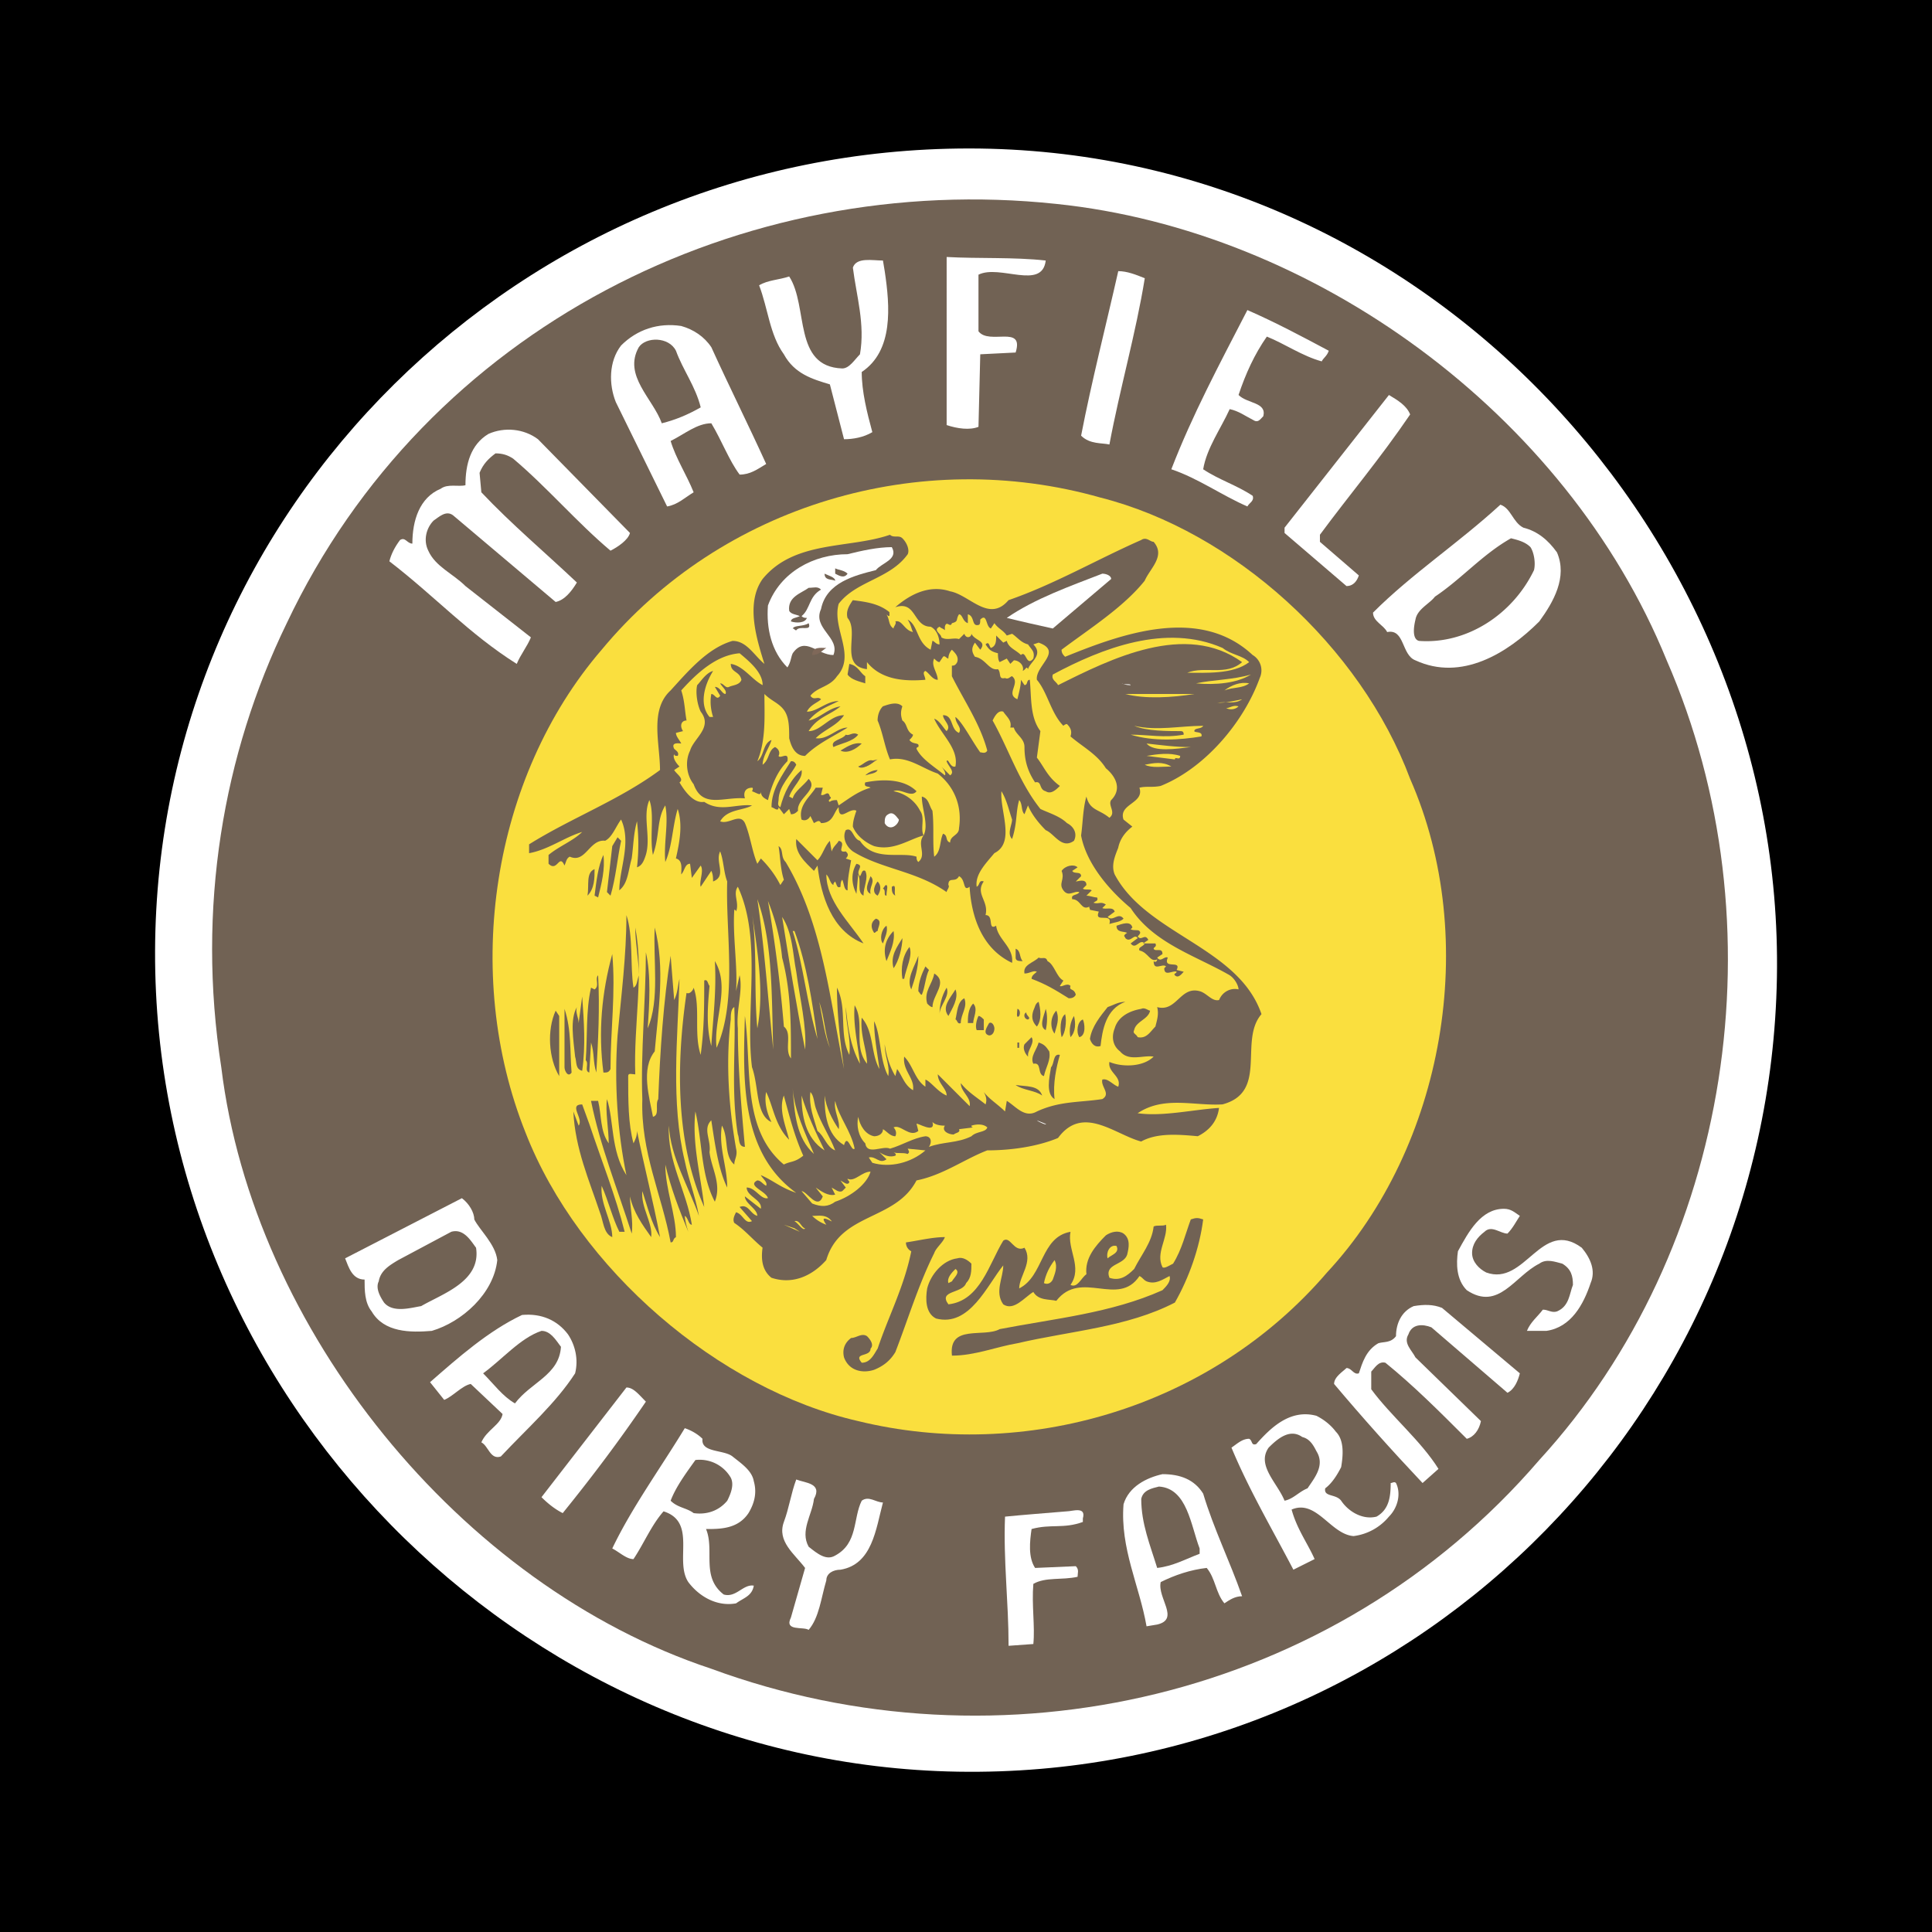 <svg xmlns="http://www.w3.org/2000/svg" width="2500" height="2500" viewBox="0 0 192.756 192.756"><g fill-rule="evenodd" clip-rule="evenodd"><path d="M0 0h192.756v192.756H0V0z"/><path d="M177.283 97.525c-.777 44.236-37.127 79.99-81.726 79.236-43.897-.74-80.233-37.639-80.085-81.878.145-44.087 36.451-80.07 81.206-80.07 45.549.001 81.375 38.878 80.605 82.712z" fill="#fff"/><path d="M166.287 65.884c11.473 26.3 6.529 58.778-12.711 79.782-20.475 23.828-53.834 31.42-82.606 20.828-25.064-8.295-45.715-33.889-48.893-60.012-2.471-15.887.177-31.243 6.531-44.305C42.552 32.7 73.972 16.991 105.391 20.345c25.593 2.648 50.834 20.828 60.896 45.539z" fill="#716254"/><path d="M104.332 25.993c-.354 3-4.59.354-6.709 1.412v5.648c1.061 1.413 4.59-.706 3.707 2.118l-3.529.177-.178 7.237c-.882.353-2.117.177-3.176-.176V25.64c3.176.176 6.707 0 9.885.353zM88.268 27.052c.53 3.53.883 7.943-2.294 10.061 0 1.942.529 4.06 1.059 6.002-.882.529-1.941.706-2.824.706l-1.412-5.472c-1.765-.529-3.531-1.059-4.589-3-1.412-1.941-1.588-4.589-2.471-6.884.883-.529 1.941-.529 3.001-.882 1.942 3 .353 9.001 5.294 9.178.707 0 1.236-.882 1.766-1.412.53-3.001-.353-5.825-.707-8.649.354-1.059 1.941-.707 3.001-.707l.176 1.059zM114.215 27.758c-.883 5.471-2.471 10.943-3.529 16.591-.707-.176-1.941 0-2.824-.882 1.059-5.472 2.471-10.944 3.707-16.415.882 0 1.763.353 2.646.706zM132.572 34.995c-.176.529-.529.706-.705 1.059-1.941-.53-3.707-1.765-5.473-2.472-1.236 1.766-2.117 3.707-2.824 5.825.883.883 2.824.706 2.471 2.118-.352.353-.529.706-1.059.353-.705-.353-1.412-.882-2.295-1.059-.881 1.942-2.293 3.883-2.646 6.001 1.588 1.059 3.354 1.588 4.941 2.648.176.529-.354.706-.529 1.06-2.471-1.06-4.943-2.825-7.59-3.708 2.117-5.472 4.766-10.414 7.59-15.885 2.824 1.236 5.473 2.648 8.119 4.06zM70.97 34.642c1.766 3.883 3.707 7.767 5.472 11.649-.882.53-1.588 1.059-2.648 1.059-1.059-1.412-1.765-3.353-2.824-5.118-1.412 0-2.647 1.059-4.06 1.766.53 1.765 1.589 3.353 2.295 5.119-.883.529-1.588 1.235-2.647 1.413l-5.119-10.415c-.707-1.766-.707-4.06.529-5.648 1.588-1.589 3.707-2.295 6-1.942 1.238.352 2.296 1.058 3.002 2.117z" fill="#fff"/><path d="M67.44 34.995c.706 1.941 1.942 3.53 2.471 5.648-1.235.706-2.471 1.235-3.883 1.589-.883-2.471-3.884-4.766-2.295-7.59.707-1.059 3.002-1.059 3.707.353z" fill="#716254"/><path d="M140.691 41.349c-3 4.413-6 7.943-9.002 12.003v.707l3.883 3.353c-.176.529-.529 1.059-1.234 1.059l-6.178-5.295v-.529l10.414-13.238c.883.528 1.766 1.058 2.117 1.94zM53.672 43.82l9.179 9.355c-.177.707-1.236 1.413-1.941 1.766-3.354-2.825-6.355-6.354-9.708-9.179-.529-.353-1.059-.529-1.765-.529-.707.529-1.236 1.059-1.59 1.941l.177 1.942c3 3.177 6.354 6 9.531 9.001-.529.882-1.235 1.765-2.118 1.941L45.2 51.411c-.707-.53-1.412.176-1.941.529-.707.706-1.059 1.942-.529 3.001.706 1.589 2.471 2.294 3.707 3.53l6.531 5.119c-.353.883-1.06 1.765-1.412 2.648-4.766-3-8.12-6.708-12.708-10.237.176-.707.529-1.412 1.059-2.118.529-.354.707.353 1.235.353 0-2.294.707-4.589 2.824-5.472.707-.529 1.766-.176 2.472-.353 0-2.118.529-4.06 2.294-5.119 1.587-.707 3.529-.53 4.94.528z" fill="#fff"/><path d="M140.691 77.71c7.061 16.062 3.354 36.713-8.295 49.247-11.65 13.59-30.184 18.887-46.775 14.826-13.944-3.178-27.889-15.18-33.184-28.771-6.354-15.885-3.354-35.478 7.59-48.186 12.002-14.474 31.771-20.299 49.775-15.18 13.239 3.353 25.948 14.826 30.889 28.064z" fill="#fadf3e"/><path d="M151.988 52.646c1.412.353 2.471 1.236 3.354 2.471 1.061 2.472-.352 4.942-1.766 6.884-3.176 3.178-7.766 6.001-12.355 3.883-1.412-.53-1.059-3.178-2.822-2.824-.354-.706-1.412-1.059-1.412-1.941 3.883-3.883 8.471-6.884 12.707-10.767 1.06.353 1.236 1.764 2.294 2.294z" fill="#fff"/><path d="M90.034 53.706c.529.529.706 1.235.529 1.588-1.765 2.472-5.118 2.647-6.884 4.942-.706 2.471 1.766 5.119-.176 7.237-.706 1.059-1.942 1.059-2.648 1.941.353.53.706 0 1.06.353-.354.354-1.06.53-1.413 1.236 1.059 0 1.942-1.059 3.177-1.059-1.059.529-2.118.882-3 1.942 1.059-.177 1.941-1.236 3.177-1.413-1.059.883-2.295 1.06-3.177 2.472 1.235 0 2.118-1.589 3.53-1.589-.706 1.059-1.942 1.412-2.825 2.294 1.236.177 2.119-1.059 3.178-1.059-1.412.883-3.001 1.589-4.236 2.825-1.06 0-1.412-1.06-1.588-1.766 0-1.059 0-2.118-.53-2.824s-1.235-.882-1.941-1.588c0 2.118.176 4.589-.706 6.708.706-.53.529-1.766 1.412-2.119-.177.707-.883 1.589-.883 2.471.706-.53.53-1.412 1.235-1.765.353.176.53.529.353.882.177.353 1.06-.53.883.53-1.059 1.059-1.588 2.471-1.941 3.883-.353-.177-.707-.354-.707-.882 0 .529-.353.176-.882 0 0 0 .176-.354 0-.354-.706 0-.883.53-.706 1.059-2.118-.177-4.237 1.059-5.119-1.412-.706-.882-.883-2.294-.353-3.354.353-1.236 2.294-2.295 1.059-3.883-.353-.706-.529-1.942-.353-2.647.353-.353.883-1.236 1.588-1.413-.883 1.413-1.412 3.354-.353 4.59h.353c-.177-.53-.353-1.412-.177-2.295.354 0 .53.706.883.176l-.529-.882c.529 0 .706.706 1.059.706.176-.354-.353-.706-.53-1.059.354 0 .53.529.883.353.353-.176 1.059-.176 1.236-.706-.177-.883-1.06-.707-1.06-1.589 1.236.176 2.119 1.589 3.177 2.118 0-1.236-1.235-2.295-2.295-3.177-2.294.176-4.236 1.941-5.825 3.706.354 1.06.354 2.119.53 3.001-.53 0-.706.529-.353 1.059l-.706.176c0 .353.353.706.529 1.059-.176 0-1.059-.177-.705.529.176.177.529.354.353.707-.177 0-.353 0-.353-.177-.177.353.176.883.529 1.236l-.529.353c.176.353 1.059.883.529 1.236.529.883 1.412 2.118 2.471 1.941 1.589 1.06 3.178.177 4.767.354-.883.529-2.472.353-3.178 1.588.883.353 1.941-.883 2.472.176.529 1.236.706 2.824 1.235 4.059l.353-.528c.707.706 1.412 1.588 1.942 2.647l.353-.53c-.353-1.059-.353-2.294-.53-3.354.53.353.177 1.059.707 1.589 3.706 6.178 4.413 13.767 5.825 20.652-.353-2.471-.706-5.473-.706-8.119 1.059 2.117.176 4.588 1.235 6.707.177-1.588-.353-3-.353-4.766.176 1.588.353 3.707 1.412 5.648-.177-1.766-.707-3.883-.53-5.826 1.06 1.766-.177 4.061 1.235 5.826 0-1.412-.706-2.824-.529-4.59 1.235 1.412.882 3.531 1.765 5.119-.176-1.412-.529-3.178-.529-4.766.706 1.412.529 3.883 1.412 5.471.177-1.059-.354-1.941-.354-3.176.177 1.234.53 2.295 1.061 3.176l.176-.705c.529.705.706 1.588 1.589 2.117.176-1.236-1.06-1.941-.883-3.354.883.883 1.059 2.295 2.118 3.002v-.707c.53.178 1.236 1.236 2.119 1.588 0-.705-.883-1.234-.883-2.117l3.177 3.178c.177-.883-.883-1.412-.883-2.295.706.883 1.589 1.412 2.472 2.117.176-.529 0-.883-.176-1.234.529.705 1.41 1.234 2.117 1.941l.176-1.059c.883.529 1.766 1.764 3.002 1.059 2.295-1.059 4.236-.883 6.529-1.236.883-.529-.176-1.234 0-1.941.529-.178 1.061.529 1.59.707.354-1.061-1.061-1.414-.883-2.473 1.236.531 3.354.531 4.412-.529-1.059-.176-2.471.529-3.354-.529-.705-.529-.883-1.412-.529-2.295.354-1.234 1.59-1.764 2.646-1.941.354-.176.707.178.885.178-.178.881-1.414 1.059-1.59 1.941-.176.352.176.352.354.705.883.178 1.236-.529 1.766-1.059.176-.707.352-1.236.176-1.941 1.941.529 2.295-2.117 4.236-1.588.707.176 1.234 1.059 1.941.881.354-.881 1.236-1.234 1.941-1.059 0-.352-.352-1.059-.883-1.412-3.354-1.942-7.59-3.177-9.883-6.707-2.119-1.765-4.414-4.414-4.943-7.237.176-1.236.176-2.648.529-3.884.354 1.412 1.236 1.236 2.295 2.118.707-.529-.178-1.235.176-1.765 1.061-1.059.531-2.295-.529-3.177-.883-1.412-2.295-2.118-3.529-3.177.176-.529 0-.883-.354-1.235 0 0-.176 0-.354.176-1.234-1.235-1.588-3.354-2.646-4.589-.178-1.413 2.646-2.825.176-3.708l-.529.177c1.059 1.059-.354 1.765-.529 2.471-.178-.354-.178 0-.529.176.176-.529-.354-1.059-.883-1.059l-.354.353-.354-.53-.705.353c-.178-.176-.178-.706-.178-.882-.705-.177-.881-.353-1.234-.883.354-.353.354.176.529.353.529-.176.529-.706.529-1.236l.707.706.352-.176c.178.706.883.883 1.412 1.412.529-.529.529 1.235 1.236.353.176-.706-.176-.882-.529-1.412-.707-.177-1.061-.707-1.588-1.059l-.531.176c-.352-.529-.883-.706-1.234-1.235l-.354.529c-.529-.176-.354-1.588-1.059-.882 0 .177 0 .53-.178.53-.706.176-.352-.883-1.059-1.059v.882c-.529-.176-.529-.882-.882-.882-.353.529 0 .706-.706.882-.177.529-.529-.353-.706.353v.353c-.177-.177-.354-.177-.529-.353-.707.353.176.707.176 1.059.53.354 1.236 0 1.766.177l.529-.529c.177.529.706.353.706 0 .354.706 1.588.706.883 1.589l-.529-.707c-.354.53-.354.883 0 1.413 1.059.176 1.412 1.411 2.293 1.235.354.353 0 1.059.707.882.354.177.529-.176.707-.176.881.707-.707 1.765.527 2.294.178-.706.354-1.412.354-1.941l.354.529c.354 0 .176-.529.529-.529.178 1.765 0 3.707 1.059 5.119l-.352 2.647c.705.883 1.059 1.941 2.295 2.824-.354.353-.883.883-1.412.53-.707-.177-.354-1.06-1.061-.883-.705-1.059-1.059-2.118-1.059-3.53 0-.883-.883-1.236-1.059-1.942h-.354c.178-.706-.354-1.059-.705-1.588-.531-.177-.883.53-1.061.883 1.59 2.824 2.648 6.178 4.766 8.825.707.353 1.943.706 2.648 1.412.705.353 1.059 1.059.705 1.765-1.234.882-1.941-.706-2.822-1.06-.707-.706-1.412-1.588-1.766-2.47l-.354.882c-.354-.353-.176-1.059-.529-1.412-.354 1.235-.178 2.294-.705 3.883-.531-.53 0-1.413 0-1.942-.354-1.059-.531-1.941-1.061-2.824-.176 1.941 1.412 5.119-.705 6.177-.883 1.059-1.941 2.118-1.766 3.354.354-.176.176-.706.707-.529-.883 1.236.529 1.942.176 3.354.883 0 .176 1.589 1.059 1.06.176 1.412 1.766 2.118 1.59 3.707-3.002-1.412-4.061-4.589-4.238-7.59-.706.529-.353-.706-1.059-1.059-.353.707-1.059 0-1.059.883.176.176-.176.529-.176.705-3.001-2.117-6.532-2.294-9.355-4.059-.706-.53-1.06-1.412-.706-2.119.706-.353.706.883 1.412 1.06 1.412 2.118 4.06 1.059 5.648 1.588 0 .177 0 .354.177.53.882-.706-.177-1.766.529-2.647-1.412.353-3.001 1.588-4.942 1.059-.882-.353-1.765-1.059-2.118-1.941 0-.529.177-1.06.354-1.589-.707-.353-1.766 1.236-1.766-.353-.529.529-.529 1.588-1.765 1.588-.177-.353-.354-.176-.707 0l-.353-.707c-.176.354-.529.53-.882.354-.353-1.412.882-2.295 1.412-3.177h.706l-.176.707c.353.176.706-.53.882.176.353.177-.353.354 0 .529.177-.176.53-.176.706-.176l.176.53c1.059-.707 1.942-1.412 3.177-1.766-.176-.176-.706 0-.529-.529 1.765-.353 3.882-.353 5.118.883-.529.706-1.588-.354-2.295 0 1.059.176 2.118.882 2.648 1.941.529.706 0 1.765.353 2.472.529-1.06-.177-2.648-.177-3.884.706.177.706.883 1.059 1.412.177 1.589 0 3.178.177 4.589.706-.529.53-1.588.882-2.294.53.177.177.706.706.883 0-.706.883-.706.883-1.413.353-2.294-.529-4.236-2.118-5.472-1.589-.529-3.001-1.764-4.766-1.412-.53-1.235-.706-2.647-1.235-3.883 0-.53.176-1.06.529-1.413.529-.176 1.412-.529 1.941 0-.176.53-.176.883 0 1.413.529.353.353 1.059 1.06 1.412 0 .177-.177.353-.354.53.354.529 1.059.176.883.707-.177 0-.177.176-.177.176.529 1.059 1.765 1.766 2.824 2.648.177-.178-.177-.707-.354-.883l.883.883c.53-.354-.176-.883-.353-1.412.176-.354.353.706.882.529.353-1.766-1.413-3.178-2.118-4.767.53.177.882.883 1.236 1.236.529-.53-.354-1.059-.354-1.589 1.06 0 .706 1.412 1.589 1.765.353-.53-.353-.882-.353-1.588.706.529 1.588 2.294 2.472 3.53.176 0 .529.176.705-.177-.705-2.647-2.294-4.942-3.53-7.414V66.41c.177 0 .353 0 .53-.353.176-.529-.177-.882-.53-1.235a1.343 1.343 0 0 0-.353.882c-.176 0-.353-.353-.53-.176l-.353.529c-.177 0-.354-.176-.53-.353-.353.706.353 1.412.353 2.119-.53 0-.883-.707-1.236-.883-.353.177 0 .53 0 .883-2.118.176-4.413 0-5.825-1.766v.707c-2.824-.354-.706-3.707-1.941-5.119-.176-.706.176-1.235.529-1.765 1.412.176 2.647.353 3.707 1.236-.177-.177.177.706-.353.177.353.529.176 1.059.706 1.411 0-.176.354-.529.178-.706.705-.177.881.882 1.765 1.059-.177-.354-.177-.706-.53-1.236 1.06.53.883 2.294 2.295 3.001l.176-.883c.177 0 .353.353.707.353 0-.53-.177-1.413-.883-1.766-1.765 0-1.412-2.647-3.529-1.941 1.411-1.235 3.353-2.295 5.471-1.589 1.941.354 3.884 3.177 5.826.883 4.588-1.589 8.824-4.06 13.236-6.001.531-.354.885.177 1.236.177 1.236 1.412-.352 2.647-.883 3.882-2.117 2.648-5.471 4.766-8.295 6.885 0 .353.176.529.354.706 5.648-2.295 13.414-5.119 18.709-.177a1.786 1.786 0 0 1 .707 2.294c-1.59 4.413-5.473 9.002-9.885 10.768-.883.176-1.412 0-2.119.176.529 1.589-2.117 1.589-1.588 3.177l.883.706c-.707.529-1.236 1.236-1.412 2.118-.354.882-.707 1.766-.354 2.647 3.178 6.001 12.355 7.237 14.65 13.944-2.295 2.648.707 7.768-3.883 9.002-2.824.178-5.826-.883-8.473.883 2.471.354 5.471-.354 8.119-.529-.176 1.412-1.059 2.295-2.119 2.824-1.939-.176-4.059-.354-5.648.529-2.646-.705-5.824-3.707-8.295-.354-2.117.883-4.766 1.236-7.061 1.236-2.294.883-4.413 2.471-7.06 3-2.117 4.061-7.59 3.178-9.002 7.943-1.412 1.588-3.354 2.473-5.472 1.766-.883-.705-1.06-1.766-.883-3-1.059-.883-1.765-1.766-2.824-2.473-.177-.352 0-.705.177-1.059.706.176.883 1.236 1.589.883l-1.236-1.412c.883-.354 1.06.705 1.766.883 0-.707-1.235-1.236-1.235-1.941l1.588 1.234c.177-.881-1.412-1.234-1.412-2.117.883 0 1.412 1.236 2.119 1.059-.177-.705-2.119-1.234-1.059-1.766.353 0 .529.354.882.531.177-.354-.353-.707-.53-1.061 1.236.529 1.942 1.236 3.53 1.766-5.648-4.061-5.295-11.475-5.118-17.65.706 5.119-.353 11.297 3.883 14.826.706-.354 1.059-.176 1.941-.883-.883-1.941-1.412-4.059-1.941-6.002-.53 1.412.177 3.002.53 4.414-1.413-1.412-1.589-3.354-2.295-4.766-.176.883 0 1.941.53 3-1.589-.705-1.236-3.529-1.941-5.471-.706-5.648 1.059-12.709-1.412-18.005-.53.707.176 1.589-.177 2.472 0 0 0-.177-.177-.177-.177 2.648.354 5.648.177 8.121l.353-1.59c.354 1.59-.353 3.354-.176 5.295 0 3.885.353 7.943.706 11.826-.706 0-.53-.883-.706-1.234-.707-4.414-.177-8.648-.354-12.709-.353.176-.353.883-.353 1.234-.529 4.414-.176 8.826.53 12.887.177.705-.177 1.059-.177 1.588-1.059-.883-.529-2.648-1.235-3.883-.353 2.117.529 4.059.529 6.178-.882-1.766-1.235-4.414-1.589-6.707-.882.883 0 1.941-.176 3.176.176 1.59 1.236 3.178.53 4.943-1.412-2.648-1.236-6.002-1.941-9.002-.353 3.176.529 6.354.882 9.531-2.824-6.355-2.824-14.121-1.765-21.357.354.176.706-.354.706-.529.706 1.941 0 4.588.706 6.707.353-2.648.353-4.766.353-7.414.354-.176.354.354.53.531-.176 1.939-.353 4.059.176 6 .177-2.824.53-5.471.354-8.472 1.588 2.648-.177 5.824.176 8.65 2.119-4.768.883-11.474 1.059-16.593-.353-.882-.353-2.118-.706-3-.529 1.059.706 2.471-.706 3 0-.353 0-.706-.177-1.059l-1.059 1.588c-.177-.529.353-1.588 0-2.117l-.882 1.235-.176-1.413c-.53 0-.53.707-.884 1.06 0-.529.177-1.412-.529-1.588.353-1.589.706-3.354.177-4.943-.53 1.765-.53 3.707-1.236 5.295-.176-1.941.354-3.883 0-5.648-.882 1.412-.529 3-1.235 4.942-.354-1.765.177-4.06-.354-5.472-.706 1.588.177 3.707-.352 5.472-.177.53-.354 1.06-.883 1.235a19.896 19.896 0 0 0 0-4.589c-.353 1.235-.353 2.471-.529 3.707-.354 1.235-.354 2.471-1.236 3.177 0-2.118 1.236-4.766.177-7.061-.529.706-.882 1.765-1.589 2.118-1.588-.176-1.941 2.294-3.53 1.588-.353.177-.353.53-.529.883-.53-1.236-.707.706-1.589-.178V85.3c1.059-.883 2.471-1.412 3.354-2.295-1.765.53-3.354 1.765-5.295 2.118v-.883c4.236-2.647 9.001-4.412 13.062-7.413 0-2.647-1.06-6.001 1.059-7.943 1.766-1.941 3.707-4.236 6.178-4.941 1.412 0 2.119 1.412 3.178 2.294-.706-2.294-1.941-6.001-.177-8.472 3.177-3.883 8.649-3.001 12.709-4.413.355.354.885 0 1.238.354zM152.695 54.588c.352.529.529 1.588.352 2.294-2.117 4.413-6.707 7.414-11.473 7.061-.705-.177-.529-1.413-.354-2.119.178-1.059 1.414-1.588 1.943-2.295 2.646-1.764 4.766-4.236 7.59-5.824.706.177 1.413.354 1.942.883z" fill="#716254"/><path d="M88.975 54.588c.706 1.235-1.06 1.588-1.589 2.294-2.118.529-4.942 1.235-5.472 3.883-.883 1.941 1.941 2.824 1.235 4.589-1.589 0-2.824-1.942-4.06-.176-.177.353-.177.882-.53 1.411-1.588-1.588-2.118-3.883-1.941-6.177 1.235-3.354 4.589-5.119 7.943-5.119 1.413-.352 3.002-.705 4.414-.705z" fill="#fff"/><path d="M84.562 57.235c-.353.53-.883.176-1.235 0v-.53c.352.177.882.177 1.235.53zM83.327 57.941c-.353-.176-1.06 0-1.06-.706.354.177 1.06.353 1.06.706z" fill="#716254"/><path d="M110.861 57.765l-5.824 4.941c-1.588-.353-3.178-.706-4.59-1.059 2.824-1.942 6.355-3.177 9.531-4.413.354.001.883.178.883.531z" fill="#fff"/><path d="M81.915 58.824c-1.235.706-1.06 1.941-1.942 2.647.176.177.353.177.529.177-.176.529-1.059.529-1.588.353 0-.353.529-.353.883-.53-.354-.176-.883-.176-1.059-.529-.177-1.413 1.235-1.766 1.942-2.295.528 0 .881-.176 1.235.177zM79.443 62.883c-.177 0-.177-.177-.353-.177.176-.353 1.059-.176 1.589-.529.353.883-.883.177-1.236.706z" fill="#716254"/><path d="M82.444 64.648c-.354.177-.706.706-1.412.706 0-.882.883-.706 1.412-.706z" fill="#7f6859"/><path d="M124.629 66.061c-1.588 1.236-4.412 1.059-6.178 1.059 1.766-.706 3.883.353 5.473-1.059-5.648-4.06-13.062-.353-18.357 2.295-.176-.353-.705-.529-.529-1.059 4.941-2.648 11.297-5.119 16.945-2.648.882.705 1.941.705 2.646 1.412z" fill="#fadf3e"/><path d="M86.328 67.473v.707c-.53-.177-1.413-.353-1.766-.883l.176-1.059c.883.176 1.06.882 1.59 1.235z" fill="#716254"/><path d="M124.807 67.296c-1.412.883-3.531 1.059-5.473.883 1.588-.353 3.707-.353 5.473-.883z" fill="#fadf3e"/><path fill="#fff" d="M110.332 68.002l1.412.177-1.412-.177z"/><path d="M124.629 68.179c-.705.529-1.588.353-2.471.705.707-.529 1.59-.882 2.471-.705z" fill="#fadf3e"/><path d="M112.805 68.355c0-.176-.707 0-.883-.176.351.176.705.176.883.176z" fill="#fff"/><path d="M119.158 69.238c-2.119.353-4.943.529-6.885 0h6.885zM123.924 69.767c-.705.53-1.59.177-2.471.354.881 0 1.588-.177 2.471-.354zM123.57 70.473c-.352.353-.883.353-1.236.177.354 0 .707-.353 1.236-.177zM120.041 72.415c-.176.353-.883.176-.883.53 0 .176.883 0 .707.529-2.119.353-4.768.529-7.061-.177 1.764 0 3.352.353 5.295 0 0-.353-.178-.353-.354-.353-1.236 0-3.354 0-4.59-.53 2.296.531 4.591.001 6.886.001z" fill="#fadf3e"/><path fill="#fff" d="M111.215 72.945l.707.352-.707-.352z"/><path d="M85.621 73.297c-.53.706-1.765.883-2.471 1.236-.353-.707.882-.707 1.236-1.236.352.177.705-.352 1.235 0zM85.974 74.18c-.529.529-1.412 1.059-2.118.706.353-.177 1.235-.883 2.118-.706z" fill="#716254"/><path d="M118.805 74.534c-1.412.176-3.707.529-4.412-.354 1.587.176 2.824.354 4.412.354z" fill="#fadf3e"/><path d="M87.563 75.769c-.354.177-1.06.883-1.589.707.177-.53.882-.53 1.589-.707z" fill="#7f6859"/><path d="M117.746 75.416c0 .53-.529 0-.529.353l-2.824-.353c1.058-.177 2.295-.353 3.353 0z" fill="#fadf3e"/><path d="M87.209 75.946c-.353.353-1.235.882-1.588.529.53-.177 1.059-.883 1.588-.529zM79.443 76.298c-.529 1.06-1.765 2.118-1.765 3.53 0 .176-.176.53.177.706.353-1.412 1.059-2.824 2.118-3.707.176.883-.882 1.589-1.235 2.647l.353.177c.176-.706 1.059-1.235 1.589-1.941 1.059 1.059-1.236 1.941-1.059 3.177-.177.177-.354.353-.707.353l-.176-.529-.53.529-.53-.706c0 .529-.529 0-.706 0 0-1.765 1.059-3.177 1.941-4.589.177.001.353.001.53.353z" fill="#716254"/><path d="M116.863 76.475c-.883 0-1.941.176-2.648-.177.883-.175 1.765-.352 2.648.177z" fill="#fadf3e"/><path d="M87.563 76.828c-.177.353-.707.353-1.235.53.352-.354.881-.53 1.235-.53z" fill="#716254"/><path d="M89.681 81.77c0 .177-.176.529-.53.706-.353.176-.706 0-.883-.353 0-.353 0-.707.354-.883.529-.353.882.353 1.059.53z" fill="#fff"/><path d="M61.969 83.888c-.353 1.588-.529 3.707-1.059 5.472l-.354-.354.53-4.589.529-.882.354.353zM81.561 85.83c.529-.53.706-1.413 1.236-1.942l.177 1.059c.176-.53.529-.707.706-1.059.883.177-.353 1.235.707 1.059.176.176.353.353 0 .707l.529.176c-.177 1.059-.353 1.765-.353 3-.353 0-.353-.706-.53-1.06-.176.177-.176.53-.176.706-.353.177-.353-.176-.529-.529-.177.177-.177.177-.177.354-.353-.177-.353-.707-.706-1.06 0 2.648 2.294 4.766 3.707 6.884-3.177-1.236-4.236-4.766-4.59-7.766l-.353.529c-.882-.883-1.942-1.766-1.765-3.177l2.117 2.119zM60.204 85.3c.176 1.412-.177 2.824-.53 4.236l-.354-.177c.178-1.411.354-2.999.884-4.059z" fill="#716254"/><path d="M85.798 87.418c.176-.176.176-.706.53-.529.353.706-.177 1.588-.177 2.471-.706-.354-.177-1.412-.53-2.118l-.176 1.942c-.53-1.06-.53-2.118 0-3.002.883.178-.177.707.353 1.236zM107.508 86.536l-.529.354c.176.353.883 0 .883.529l-.529.53c.176 0 1.059-.353 1.059.354l-.354.353c.178.177.707 0 .883.177l-.529.529c.354 0 .707.177 1.059.177.178.353-.176.353-.352.529.529.177.705-.176 1.234.177l-.354.353c.354.176 1.061-.177 1.236.353l-.707.529c.531.529 1.061-.529 1.59.176-.354.353-.883.353-1.412.53.354-1.235-1.588 0-1.059-1.235l-.883-.177c0-.176-.178-.353 0-.353-.883.53-.883-.706-1.766-.706-.176-.529.529-.353.707-.707-.531-.176-1.061.53-1.59-.176s.178-1.06-.176-1.941c.354-.531 1.235-.709 1.589-.355zM59.321 86.712c0 .882 0 1.941-.706 2.647.177-1.058-.177-2.293.706-2.647zM86.856 89.184c-.706-.354-.176-1.236 0-1.766.53.53-.176 1.059 0 1.766zM87.563 87.948c.352.354.352.883 0 1.412-.707-.354-.177-1.235 0-1.412zM88.445 89.36c-.353 0 0-.529-.353-.706.176-.177.176-.353.353-.353.177.176 0 .53 0 1.059zM89.329 89.36c-.354-.176-.354-.529-.354-.883.529-.352.176.529.354.883z" fill="#716254"/><path d="M77.148 104.717c-.529-5.119-.882-10.238-1.588-15.004 1.588 4.413 1.412 9.885 1.588 15.004zM78.031 95.538c.883 3.355.883 6.531.883 10.062-.706-.883.177-2.473-.706-3.178A143.256 143.256 0 0 0 76.62 89.89c.705 1.764 1.234 3.706 1.411 5.648zM75.56 102.598c-.353-3.705 0-7.766-.529-11.473.529 3.707 1.235 7.768.529 11.473z" fill="#fadf3e"/><path d="M63.205 98.539c.353-.176.353-.707.529-1.236 0-1.588-.353-3.177-.353-4.766.882 4.59-.176 9.709 0 14.651-.353 0-.707-.178-.707.176 0 2.473 0 4.766.53 6.707.176-.352.353-.705.353-1.234.706 3.529 1.589 6.885 2.295 10.59-.883-1.412-1.236-3-1.765-4.588-.177 1.588 1.059 3.176.882 4.588-.882-1.234-1.765-2.471-2.118-4.059 0 1.059.353 2.471.176 3.707-1.412-4.414-3.177-8.826-4.06-13.238h.707c.353 1.412.176 3 1.059 4.234 0-1.41-.353-3.176-.177-4.412.707 2.119.354 5.119 1.942 7.59-.883-4.236-1.236-9.178-.883-13.943.353-3.883.883-7.944.883-12.003.707 2.117.354 5.117.707 7.236z" fill="#716254"/><path d="M79.443 96.949c.354 2.648 1.059 5.473.883 7.768-.883-4.414-1.588-8.826-2.295-13.239 1.059 1.589 1.059 3.706 1.412 5.471z" fill="#fadf3e"/><path d="M87.563 92.89c-.177 0-.177.177-.354.177-.353-.531-.353-1.06.177-1.413.706.177.177.883.177 1.236zM112.98 92.537l-.176.177c.352.176.705 0 .881.176.176.177 0 .353-.176.53.352.529.705-.353 1.059.353l-.529.353h1.236c.176.353-.178.353-.178.53.178.352.883-.177.883.528l-.529.354c.354.53.705-.177 1.059 0-.529 1.236 1.412.177.883 1.236l.707.176c-.178.178-.529.707-.883.354-.178-.176.176-.176.176-.354-.354-.176-1.236.531-1.236-.352l.178-.178c-.354-.353-1.236.529-1.236-.529.178.176.354 0 .354-.176-.705.353-.883-.707-1.766-.883-.176-.353.354-.353.529-.706-.529-.53-.883.706-1.41 0l.705-.53c-.354-.529-.705.53-1.236 0 0-.176-.352-.176.178-.529-.354-.177-1.059 0-1.059-.707.528-.176 1.411-.529 1.586.177zM88.445 92.361c.176.529-.177 1.235-.353 1.765-.353-.353-.177-1.412.353-1.765zM65.323 104.893c-1.413 1.766-.53 4.59-.177 6.531.706-.176.177-1.236.529-1.766.177-4.766.529-9.885 1.235-14.297l.354 4.413c.353-.705.353-1.41.529-2.117-.176 5.824-.883 12.355.529 18.18.354 1.766 1.06 3.531 1.412 5.473-1.059-3-2.824-5.826-3-9.002-.177 3.529 1.765 6.531 2.294 9.885-.353 0-.353-.707-.707-.883 0 .354.177 1.059.354 1.588-.883-2.117-1.766-4.412-2.295-6.707 0 2.471 1.06 4.941 1.06 7.236-.353.178-.176.529-.53.529-.882-4.766-3-9.002-2.824-14.297-.177-4.588.354-10.061.354-14.65.529 2.295.352 5.295.176 7.59 1.236-2.824.53-6.883.707-10.061 1.058 4.06.352 8.296 0 12.355z" fill="#716254"/><path d="M79.266 92.89c1.236 3.354 1.766 7.061 2.295 10.768-1.059-3.531-1.412-7.414-2.471-10.768h.176z" fill="#fadf3e"/><path d="M88.445 95.891c-.353-1.06-.177-2.118.706-3.001.178 1.059-.353 2.118-.706 3.001zM90.034 93.596c0 .882-.353 2.295-.883 3.001-.353-1.236.353-2.118.883-3.001zM90.21 97.656h-.176c-.176-1.059 0-2.295.706-3.178.353.883-.353 2.12-.53 3.178zM102.037 95.891c-.354 0-.707 0-.707-.354v-.882c.529.177.354.883.707 1.236zM104.508 95.891c.705.353.883 1.589 1.588 1.941l-.352.531c.176.176.705-.354 1.059 0-.178.529.352.176.529.881-.178.354-.529.354-.707.354-1.412-.883-2.293-1.412-3.705-1.941 0-.354.352-.529.529-.707-.354-.176-.707.178-1.236.178-.176-.883.883-1.06 1.412-1.589.354.176.707-.178.883.352zM60.91 106.658c-.177.352-.354.352-.706.352-.53-4.059-.177-7.941.882-11.826.353 3.884-.176 7.591-.176 11.474zM91.623 95.361c0 1.237-.354 2.295-.706 3.354-.53-1.059.352-2.295.706-3.354zM92.681 96.773c-.353.707-.353 1.59-.706 2.471-.176 0-.176-.176-.353-.352 0-.883.353-1.766.706-2.473l.353.354zM93.034 100.48c-.176 0-.353-.178-.529-.354-.353-1.234.529-1.941.706-3 1.412.884-.177 2.118-.177 3.354zM59.498 107.01c-.354-1.059-.177-1.939-.53-3l-.176 3c-.529-.176 0-.881-.353-1.234.176-2.295 0-4.941.529-7.236l.353.176c.53-.352 0-1.059.354-1.412.176 3.352-.001 6.53-.177 9.706zM93.741 101.186c0-.883.176-1.764.706-2.646.352.882-.706 1.763-.706 2.646zM94.623 101.363c-.707-.883.176-1.766.706-2.648.353.883-.353 1.941-.706 2.648zM58.085 106.834c-.706-.176-.53-.883-.706-1.412-.176-1.764-.529-3.707.176-4.941-.176.529.177 1.059.177 1.588l.353-2.646c.177 2.47.353 4.94 0 7.411zM96.211 99.598c.353.883-.354 1.588-.354 2.471-.352.178-.352-.354-.529-.354.178-.705.178-1.764.883-2.117z" fill="#716254"/><path d="M82.797 104.541c-.53-1.236-.707-2.826-1.059-4.59.529 1.588.529 3 1.059 4.59z" fill="#fadf3e"/><path d="M103.625 99.951c.176.705.354 1.764-.176 2.471-.529-.529-.529-1.059-.354-1.588.176-.354.176-.707.53-.883zM112.273 99.951c-1.941.705-2.295 2.824-2.471 4.412-.529.178-.883-.176-1.059-.705.176-1.236 1.059-2.295 1.764-3.178.532-.177 1.061-.529 1.766-.529zM97.094 102.068h-.53c0-.529 0-1.412.53-1.941.529.529 0 1.412 0 1.941zM57.027 107.01c-.354.529-.706-.176-.706-.527v-5.826c.706 2.118.529 4.236.706 6.353zM101.684 101.363c-.354.352-.178-.529-.178-.707.178 0 .353.354.178.707zM104.332 102.775c-.707-.354-.178-1.412 0-2.119.176.53.176 1.412 0 2.119zM55.791 107.363c-1.059-1.764-1.235-4.588-.353-6.529l.353.529v6zM105.391 100.834c.354.881 0 1.588-.178 2.293-.529-.705-.352-1.764.178-2.293zM102.566 101.715c-.354 0-.529-.529-.178-.705.001.353.532.529.178.705zM106.273 101.186c.176.707 0 1.941-.354 2.295-.175-.706-.175-1.942.354-2.295zM98.154 101.715v1.061h-.707c-.176-.354 0-1.061.176-1.412.178-.001.354.175.531.351zM107.154 101.363c.178.705.178 1.588-.352 2.117-.177-.705.001-1.587.352-2.117zM108.037 101.715c.178.354.354 1.59-.352 1.766-.353-.53-.177-1.588.352-1.766zM99.213 102.598c0 .354-.178.707-.529.707-.707-.178-.178-.883 0-1.236.351-.176.529.353.529.529zM102.566 105.246v.176c-.354-.352-.529-.881-.354-1.234l.707-.707c.352.529-.353 1.236-.353 1.765zM104.684 104.893c.178.883-.352 1.59-.529 2.471-.705-.176-.176-1.412-1.059-1.234-.354-.707.354-1.412.529-2.119.529.177.707.352 1.059.882zM101.506 104.01h.178v.531h-.178v-.531zM105.744 105.246c-.354 1.236-.707 2.824-.531 4.412-.881-.529-.529-2.119-.352-3.176.352-.353.176-1.412.883-1.236zM103.979 109.305c-.707-.529-1.941-.529-2.648-1.059 1.058.178 2.294 0 2.648 1.059z" fill="#716254"/><path d="M81.208 115.131c-1.765-1.59-1.942-4.061-2.118-6.531.176 2.295 1.236 4.412 2.118 6.531zM81.384 110.541c.53 1.588 1.413 2.824 1.942 4.236-.883-.354-1.06-1.412-1.766-1.941-.353-1.236-.882-2.471-.706-3.883.354.352.354 1.059.53 1.588z" fill="#fadf3e"/><path d="M82.267 114.777c-1.941-1.236-2.294-3.529-2.294-5.473.529 1.766 1.411 3.708 2.294 5.473zM83.679 112.66c.177-.883-.529-1.766-.353-2.824.353 1.588 1.588 3 1.941 4.766-.353.352-.706-1.59-1.059-.354-1.765-1.059-1.942-3.178-1.942-4.943.178 1.236.708 2.295 1.413 3.355z" fill="#fadf3e"/><path d="M58.792 112.129c1.236 3.707 2.648 7.238 3.53 10.768h-.53c-.706-1.412-1.059-3-1.765-4.588-.177 1.764 1.059 3.529 1.059 5.117-.882-.352-.882-1.588-1.236-2.471-1.059-3.178-2.471-6.354-2.647-10.061l.529 1.412c.53-.707-1.059-2.119.353-2.119l.707 1.942z" fill="#716254"/><path fill="#fff" d="M108.566 110.895l.354.175-.354-.175zM104.154 111.424l1.237.529-1.237-.529z"/><path d="M87.209 113.365c.354 0 .883-.176.883-.705.353.176.706.705 1.236.705.176-.354 0-.705-.178-.883.707-.354 1.589 1.059 2.472.354l-.177-.707c0-.176 1.941 1.061 1.588-.176.353.354 1.059.354 1.236.354-.354.529.353.883.883.883.176-.178.705-.178.529-.529l1.412-.178s-.176 0-.176-.176c.53-.178 1.237-.178 1.588.176-.176.529-1.059.354-1.588.883-1.412.705-2.824.529-4.236 1.059.353-.529.177-1.059-.353-1.059-1.235.176-2.294.883-3.53 1.236-.706-.354-2.295.705-2.471-.531-.707-.705-.883-1.764-.707-2.646.178.882.708 1.764 1.589 1.94z" fill="#fadf3e"/><path d="M104.332 112.129c.176.178-.707-.176-.883-.352l.883.352z" fill="#fff"/><path d="M92.328 114.777c-1.412 1.236-3.53 1.766-5.295 1.236l-.353-.531c.706-.176 1.059.707 1.765.178l-.707-.707c.529.354 1.06.529 1.59.354.176-.176-.178-.354-.178-.354.354.178.883 0 1.412.178.177-.178.177-.178 0-.529l1.766.175z" fill="#fadf3e"/><path fill="#716254" d="M58.792 114.953v.529-.529z"/><path fill="#fff" d="M59.144 116.189l.354 1.059-.354-1.059z"/><path d="M86.856 116.895c-.353 1.236-1.941 2.473-3.53 3.002-.706.529-1.412.529-2.295.176l-1.059-1.234c.529 0 1.588 1.941 2.118.529l-.706-.883c.53.354 1.236.883 1.942.705l-.353-.705c.353.176.706.529 1.058.354l.354-.354-.53-.707c.353.178.706.531.882.178 0-.178-.176-.178-.176-.354.707.353 1.413-.707 2.295-.707z" fill="#fadf3e"/><path fill="#fff" d="M63.91 118.131l.177.353-.177-.353zM47.319 121.662c.528 1.059 2.118 2.471 2.294 4.059-.353 3.354-3.53 6.178-6.531 7.061-2.118.176-4.766.176-6.002-1.941-.705-.883-.705-2.117-.705-3.178-1.236 0-1.589-1.234-1.942-2.117l11.649-6.002c.707.528 1.237 1.411 1.237 2.118zM151.635 121.309c-.352.529-.705 1.234-1.234 1.766-.707 0-1.59-.883-2.295-.178-.705.529-1.236 1.236-1.236 2.119s.707 1.588 1.412 1.941c3.885 1.412 5.473-5.473 9.531-2.471.883 1.059 1.414 2.295.883 3.529-.705 2.119-1.941 4.412-4.412 4.766h-1.941c.354-.883 1.059-1.412 1.588-2.117.529 0 .883.352 1.412.176 1.236-.529 1.236-1.766 1.59-2.646 0-.885-.178-1.59-1.061-2.119-.705-.176-1.588-.529-2.295 0-2.471 1.234-4.059 4.766-7.236 2.648-1.059-1.061-1.059-2.648-.883-3.885 1.059-1.941 2.295-4.236 4.59-4.236.706 0 1.057.353 1.587.707z"/><path d="M82.974 121.838c.176.176-1.413-.883-.53.354a3.846 3.846 0 0 1-1.412-.883c.706 0 1.412-.178 1.942.529z" fill="#fadf3e"/><path d="M120.041 121.662c-.354 2.824-1.412 5.824-2.824 8.295-4.766 2.471-10.414 2.824-15.711 4.059-2.117.355-4.234 1.236-6.53 1.236-.353-3.176 3.178-1.764 4.766-2.646 5.471-1.059 11.119-1.59 16.238-3.883.354-.354.883-.883.707-1.414-.707.354-1.412.885-2.295.531-.354-.178-.354-.354-.707-.531-2.117 3.178-5.824-.705-8.295 2.473-.707-.178-1.766 0-2.295-.883-.883.529-1.941 1.941-3 1.236-.883-1.236 0-2.648 0-3.885-1.59 1.943-3.355 6.178-6.708 5.297-1.059-.531-1.059-1.943-.882-3.002.353-1.412 1.588-2.824 3.001-3 .529-.178 1.058.176 1.412.529 0 .707 0 1.412-.529 1.941-.353 1.059-2.824.707-1.765 2.119 3.178-.354 4.061-4.061 5.473-6.355.705-.529 1.059 1.236 2.117.707.883 1.412-.529 2.822-.529 4.059 2.471-1.236 2.117-5.119 5.119-5.648-.354 1.766 1.234 3.531 0 5.297.705.352 1.059-.707 1.588-1.061-.176-1.588.883-2.824 1.941-3.883.529-.354 1.236-.529 1.766-.176.707.529.529 1.412.354 2.117-.354 1.059-2.295.883-1.766 2.295 1.059.354 1.766-.178 2.471-.883.705-1.412 1.766-2.648 1.941-4.236.354-.176.883 0 1.236-.176.176 1.412-1.059 2.824-.354 4.236.176.176.707-.178 1.059-.354.883-1.412 1.236-3 1.766-4.412.528-.177.704-.177 1.235.001z" fill="#716254"/><path d="M80.326 122.543c-.177.354-.706-.529-1.06-.705.53-.176.707.705 1.06.705zM79.796 122.896l-1.588-.705 1.058.352.53.353z" fill="#fadf3e"/><path d="M47.495 124.486c.529 3.354-3.354 4.588-5.473 5.824-1.058.176-2.824.705-3.706-.354-.353-.529-.882-1.412-.529-2.117.176-1.059 1.059-1.59 1.941-2.119l5.294-2.824c1.237-.353 1.943.883 2.473 1.59zM94.27 123.426c-.177.529-.883 1.061-1.059 1.59-1.588 3.178-2.648 6.707-3.882 9.885-.53.881-1.236 1.412-2.119 1.764-1.059.354-2.471.176-3-1.234-.177-.707 0-1.414.706-1.941.53 0 1.059-.531 1.588-.178.353.354.706.883.353 1.236 0 .883-1.765.354-.882 1.412.882 0 1.235-.883 1.589-1.412 1.059-3.178 2.647-6.178 3.354-9.709a.968.968 0 0 1-.53-.883c1.235-.177 2.646-.53 3.882-.53z" fill="#716254"/><path d="M111.393 124.309c.352.707-.531.883-.885 1.236-.176-.529.178-1.412.885-1.236zM105.037 127.662c-.176.354-.529.531-.883.354.178-.883.529-1.588 1.059-2.295.353.707 0 1.412-.176 1.941zM94.976 127.84l-.353.176c-.176-.529.353-1.059.706-1.412.529.353-.176.882-.353 1.236z" fill="#fadf3e"/><path d="M151.635 137.018c-.176.707-.529 1.588-1.234 1.941l-7.59-6.531c-.883-.352-1.941-.352-2.295.707-.529.881.354 1.588.705 2.295l6.531 6.354c-.176.883-.705 1.588-1.412 1.766-2.824-2.824-5.295-5.295-8.119-7.59-.705-.178-1.059.529-1.412.881v1.766c1.941 2.648 4.943 5.119 6.707 7.943l-1.588 1.412c-3-3.178-6.002-6.531-8.826-9.885 0-.705.883-1.236 1.236-1.588.529 0 .705.707 1.234.529.354-1.059.707-2.295 1.943-3.002.529-.174 1.234 0 1.764-.705 0-1.234.529-2.471 1.766-3 1.061-.176 1.941-.176 2.824.176l7.766 6.531zM56.673 133.135c.706 1.059 1.059 2.471.706 3.883-1.941 3-4.766 5.473-7.413 8.297-1.06.352-1.236-1.061-1.942-1.412.53-1.236 1.942-1.766 2.119-2.826l-3.178-3c-.883.178-1.765 1.236-2.647 1.59l-1.412-1.766c2.824-2.471 5.824-5.119 9.178-6.707 1.942-.178 3.53.529 4.589 1.941z" fill="#fff"/><path d="M55.967 134.371c-.177 2.824-3 3.529-4.589 5.646-1.235-.705-2.119-1.941-3.178-3 1.942-1.412 3.707-3.529 5.825-4.236.883 0 1.413.883 1.942 1.59z" fill="#716254"/><path d="M64.44 139.842c-2.648 3.883-5.296 7.414-8.297 11.121-.706-.354-1.412-.883-2.118-1.59l8.473-10.943c.707 0 1.236.707 1.942 1.412zM133.279 142.842c.883.883.705 2.473.529 3.531-.354.705-.883 1.588-1.59 2.117-.176.883 1.061.531 1.59 1.236.705 1.059 2.117 1.941 3.529 1.588 1.236-.705 1.412-1.941 1.412-3.354.178 0 .354-.176.529 0 .529 1.061.178 2.471-.705 3.354a5.45 5.45 0 0 1-3.531 1.941c-2.293-.176-3.705-3.707-6.178-2.646.529 1.941 1.59 3.354 2.295 4.941l-2.117 1.059c-2.119-4.059-4.414-7.941-6.178-12.178.529-.354 1.059-.883 1.764-.883.354.176.178.705.707.529 1.412-1.588 3.354-3.531 6.002-2.824.706.354 1.413.884 1.942 1.589zM70.088 143.549c-.176 1.412 2.119 1.059 3 1.766.883.705 1.942 1.41 2.119 2.471.353 1.236 0 2.295-.53 3.178-1.059 1.588-2.824 1.588-4.236 1.588.882 2.117-.53 4.766 1.765 6.531 1.235.354 1.941-1.061 3-.883-.176 1.059-1.059 1.236-1.765 1.766-1.942.352-3.707-.707-4.766-2.119-1.412-2.117.882-6-2.472-7.061-1.235 1.412-1.941 3.178-3 4.766-.706 0-1.413-.705-2.118-1.059 1.941-4.061 4.766-7.943 7.236-12.002.532.175 1.238.529 1.767 1.058z" fill="#fff"/><path d="M131.338 144.783c.881 1.412-.178 2.648-.883 3.707-.883.354-1.412 1.059-2.295 1.236-.707-1.766-2.824-3.531-1.588-5.295.881-.883 2.117-1.941 3.354-1.061.705.179 1.058.708 1.412 1.413zM72.912 147.432c.353.705 0 1.59-.353 2.295-.882 1.059-2.118 1.412-3.354 1.236-.706-.531-1.588-.531-2.295-1.236.53-1.412 1.589-2.824 2.472-4.061a3.583 3.583 0 0 1 3.53 1.766z" fill="#716254"/><path d="M120.041 149.021c1.059 3.529 2.646 6.707 3.883 10.236-.705 0-1.236.354-1.766.707-.883-1.061-.883-2.473-1.764-3.531-1.59.176-3.178.707-4.59 1.412-.354 1.59 1.941 3.707-.354 4.236l-1.059.176c-.707-4.059-2.648-7.766-2.295-12.178.529-1.766 2.295-2.648 3.883-3.002 1.767.001 3.179.53 4.062 1.944zM81.208 149.549c-.176 1.59-1.412 3.178-.529 4.768.882.705 1.765 1.412 2.647.881 2.294-1.234 1.765-3.705 2.647-5.471.706-.529 1.412.176 2.118.176-.706 2.648-1.06 6.178-4.236 6.707-.706 0-1.412.354-1.412 1.061-.529 1.766-.706 3.705-1.765 4.941-.53-.354-2.472.178-1.766-1.236l1.412-4.941c-1.06-1.412-2.824-2.648-2.118-4.588.53-1.414.706-2.824 1.235-4.238.885.352 2.649.352 1.767 1.94z" fill="#fff"/><path d="M119.688 154.492v.529c-1.412.529-2.648 1.236-4.236 1.412-.705-2.295-1.59-4.412-1.59-6.885.178-.881 1.061-1.059 1.766-1.234 2.823.176 3.177 3.883 4.06 6.178z" fill="#716254"/><path d="M108.037 151.492v.354c-1.941.705-3.176.176-5.117.705-.178 1.234-.354 2.824.352 3.883l4.061-.176c.354.352.176.705.176 1.059-1.588.354-3.176 0-4.412.705-.176 2.119.176 4.236 0 6.002l-2.471.178c0-4.414-.529-8.473-.354-12.887 1.766-.176 4.061-.352 6.178-.529.529-.001 1.941-.53 1.587.706z" fill="#fff"/></g></svg>